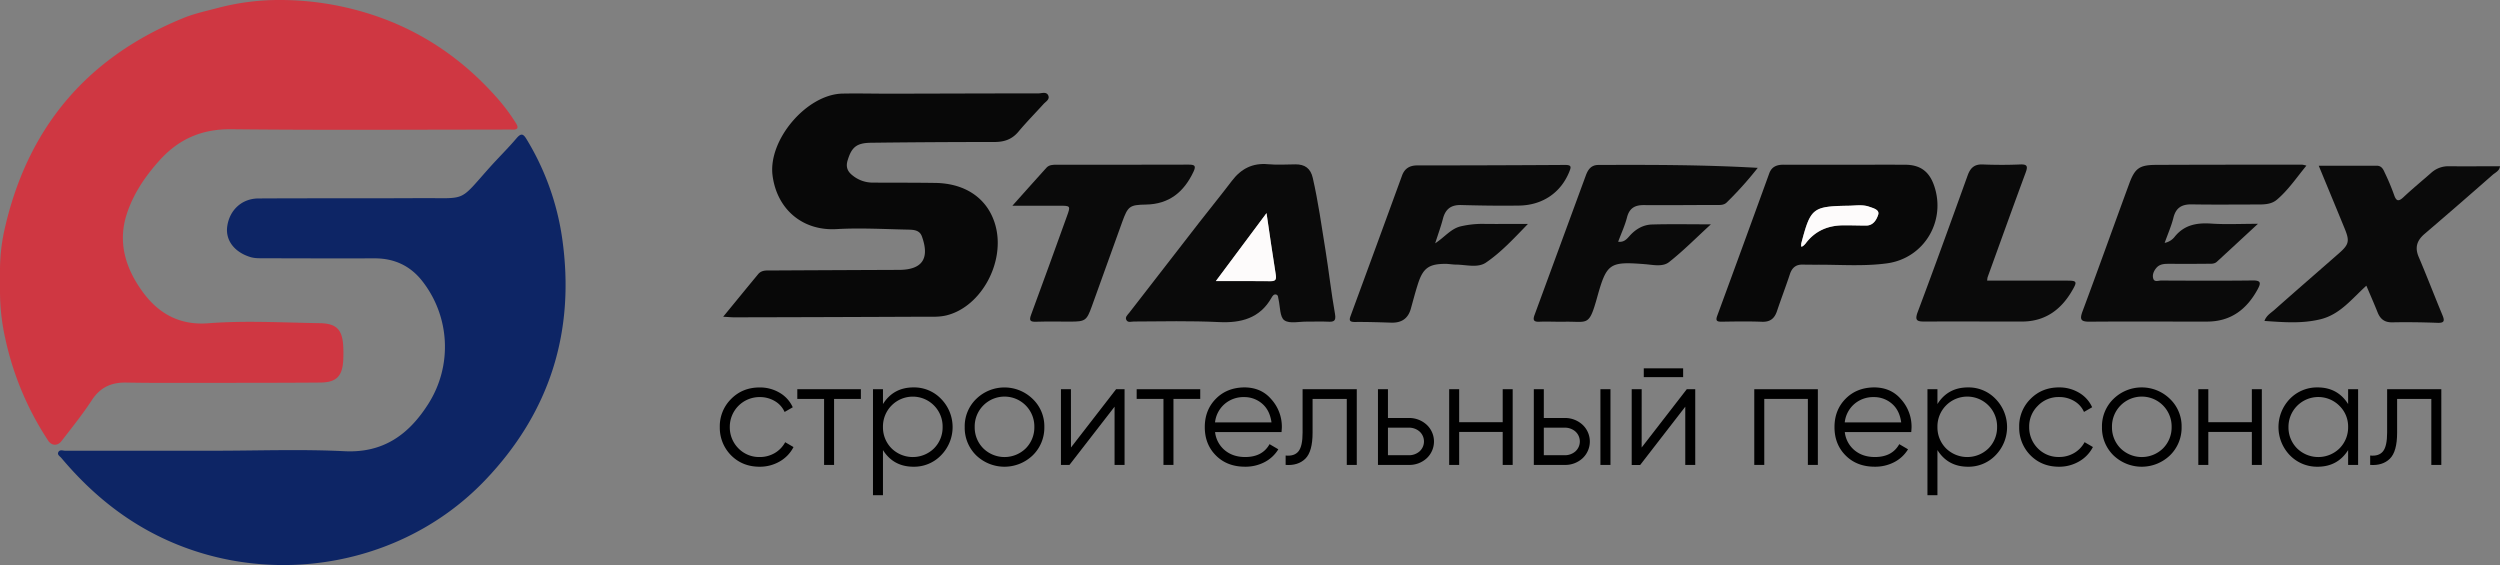 <svg xmlns="http://www.w3.org/2000/svg" viewBox="0 0 1837.98 415.43"><rect x="0" y="0" width="1837.98" height="415.43" fill="#808080" stroke="none"/><defs><style>.cls-1{fill:#cf3742;}.cls-2{fill:#0d2565;}.cls-3{fill:#080808;}.cls-4{fill:#0a0a0a;}.cls-5{fill:#fdfbfb;}</style></defs><title>staffplex</title><g id="Layer_2" data-name="Layer 2"><g id="Layer_1-2" data-name="Layer 1"><path class="cls-1" d="M205.4,0a217,217,0,0,1,37.39,3.18h.07q72.76,12.83,121.86,68a141.45,141.45,0,0,1,14.67,19.48c2,3.3,1.29,4.76-2.69,4.63-3.83-.13-7.68,0-11.52,0-65.07,0-130.14.46-195.19-.26-21.64-.24-38.55,7.17-52.72,22.89-10.58,11.75-19.35,24.74-24.14,39.65-6.75,21-.63,40.23,12.09,57.45C117,231,132.67,239.23,152.93,237.67c27.34-2.11,54.69-.5,82-.08,12.42.19,16.77,4.65,17.42,17a96.83,96.83,0,0,1,0,10.08c-.61,12-5,16.48-16.92,16.58-26.89.22-53.78.2-80.67.22-20.65,0-41.3.17-61.94-.21-11-.2-19.14,3.5-25.34,13-6.78,10.42-14.67,20.14-22.24,30-2.87,3.74-7.28,3.57-9.86-.36A220.38,220.38,0,0,1,4.3,250.81l0-.13A159.65,159.65,0,0,1,0,215.32V197.58a137.31,137.31,0,0,1,4.2-32.45l0-.12C21.68,92,65.31,41.61,134.77,13.28c8.27-3.38,17-5.21,25.58-7.49A175.58,175.58,0,0,1,205.4,0Z"/><path class="cls-2" d="M157.46,331.37c31.94,0,63.94-1.22,95.81.36,29,1.44,47.72-12.69,61.92-35.26a78.26,78.26,0,0,0-4.73-89.81c-8.79-11.27-20.62-16.75-35-16.72q-40.71.08-81.41-.08c-3.33,0-6.68.14-10-.88-11.73-3.62-18.37-12.28-17-22.45,1.61-12,10.67-20.56,22.9-20.63,39.86-.23,79.73,0,119.59-.24,34.25-.17,27.35,3.3,50.62-22.72,6.4-7.15,13.29-13.88,19.49-21.18,3.41-4,5-3.59,7.55.7a192.73,192.73,0,0,1,26.09,72.64c9.82,68.45-9,128.25-56.92,178.24C288.44,424.21,175.55,435.75,93.8,381c-18.52-12.39-34.45-27.38-48.72-44.33-1-1.2-3.06-2.23-2.27-4.09,1-2.33,3.38-1.21,5.14-1.21Q102.71,331.34,157.46,331.37Z"/><path class="cls-3" d="M531.67,232.87c9.33-11.37,17.49-21.36,25.71-31.3,2.65-3.21,6.46-2.7,10-2.72q46.1-.25,92.17-.43H661c17-.09,22.67-8.29,16.77-24.61-1.72-4.78-6.15-4.88-10.19-5-17.5-.34-35-1.38-52.53-.38C590.17,169.89,571.3,154,568,129.19c-3.51-26.2,25-59.87,51.41-60.38,12-.23,24,.09,36,.07,36-.07,72-.22,108-.21,2.44,0,5.83-1.5,7.23,1.45s-1.85,4.58-3.51,6.43C761,83.33,754.59,89.81,748.75,96.8c-4.74,5.68-10.46,7.6-17.66,7.59q-45.37,0-90.73.56c-10.73.14-14.25,3.31-17.18,12.91-1.38,4.52-.35,7.9,3.25,10.82a23.54,23.54,0,0,0,15.19,5.58c15.36.07,30.73,0,46.08.23,22.57.34,38.71,11.82,44.1,31.09,7.51,26.87-10.24,59.75-35.67,66.21-5.93,1.51-11.94,1-17.92,1.06q-69.12.32-138.26.45C537.86,233.31,535.78,233.09,531.67,232.87Z"/><path class="cls-4" d="M1591.44,178.57a12.25,12.25,0,0,0,7.37-4.51c7.11-8.83,16.36-10.39,27-9.67s21.36.15,34.21.15c-11,10.21-20.6,19.05-30.17,27.88-2,1.82-4.53,1.47-6.87,1.49-9.34.11-18.7.08-28,.05-3.65,0-7.25,0-9.84,3.23-1.92,2.37-3,5.29-1.95,8,1,2.36,3.85,1,5.84,1.06,22.33.09,44.66.23,67-.06,6-.08,6.41,1.62,3.87,6.32-8,14.81-19.71,23.87-37.12,23.91-28.81.06-57.62-.17-86.42.08-6.64.06-7.54-1.61-5.27-7.7,11.64-31.2,22.81-62.57,34.31-93.82,4.17-11.33,7.57-13.71,19.75-13.76,35.76-.16,71.53-.15,107.3-.18a20.62,20.62,0,0,1,3.2.74c-7.3,8.86-13.31,17.9-21.66,25-3.89,3.3-8.76,3.56-13.6,3.56-16.32,0-32.65.2-49-.08-7.28-.12-11.65,2.37-13.5,9.78C1596.35,166.2,1593.75,172.07,1591.44,178.57Z"/><path class="cls-4" d="M962.44,236.45c-.48,0-1,0-1.44,0-5.74-.12-12.92,1.77-16.79-1-3.37-2.4-3-10.05-4.26-15.38-.32-1.35-.12-3.12-1.77-3.54s-2.65,1.06-3.32,2.26c-8.58,15.28-22.59,18.79-38.65,18-20.86-1-41.73-.53-62.59-.41-1.82,0-4.19.93-5.36-.84-1.52-2.3.75-4.08,2-5.66q25.63-33.24,51.44-66.37c7.93-10.2,16.11-20.21,23.92-30.5,6.76-8.91,15.18-13.33,26.61-12.28,6.66.61,13.42.16,20.14.1,6.92-.06,11.17,2.92,12.77,10,4,17.53,6.47,35.32,9.32,53,2.51,15.6,4.23,31.33,7,46.88,1,5.53-1,6-5.3,5.78C971.57,236.27,967,236.45,962.44,236.45Zm-68.57-29.79c14.67,0,27.37-.13,40.07.08,4.25.07,4.53-1.57,3.94-5.19-2.33-14.36-4.35-28.76-6.74-44.87Z"/><path class="cls-3" d="M1356.86,121.11c14.64,0,29.28-.06,43.92,0,10.88.07,17.46,4.87,21.06,15.07,9.19,26.07-7.09,53.69-34.56,57.43-17.14,2.33-34.51.91-51.78,1-3.35,0-6.72,0-10.07-.08-5-.14-7.93,2.21-9.5,7-3,9.1-6.44,18.05-9.48,27.13-1.83,5.48-5,8.14-11.11,7.9-9.83-.39-19.68-.21-29.52-.06-3.56.05-4.7-.63-3.29-4.44q19.23-52.23,38.2-104.56c1.87-5.14,5.75-6.45,10.77-6.41C1326.62,121.17,1341.74,121.11,1356.86,121.11Zm-32.67,60.22c.73-.18,1-.17,1.19-.31a13.78,13.78,0,0,0,2-1.93c6.8-9.12,16.09-13.21,27.24-13.37,5.74-.08,11.49.14,17.23.16,5.32,0,7.77-4.48,8.93-8s-3.71-4.81-6.52-5.83c-4.8-1.75-10-.86-15-.77-26.77.46-28.11,1.57-35,27.56A14.46,14.46,0,0,0,1324.19,181.33Z"/><path class="cls-4" d="M1838,122.23c-.44,3.48-3.47,4.6-5.46,6.34q-24.82,21.83-49.94,43.33c-5.63,4.81-7.44,9.92-4.35,17.1,6,14.07,11.47,28.41,17.36,42.55,1.73,4.16,1.68,6-3.66,5.79-11-.42-22.07-.57-33.1-.36-5.73.12-8.89-2.4-10.88-7.41-2.48-6.21-5.18-12.33-8.24-19.54-10.73,9.71-19.3,21.12-33.64,24.66-13.54,3.34-27,2.25-41.27,1.26,1.4-4,4.65-5.81,7.16-8,15.79-14,31.71-27.79,47.57-41.69,7.44-6.53,8-9,4.27-18.13-6.26-15.28-12.59-30.53-19.1-46.3,14.61,0,28.62,0,42.62,0,3.66,0,4.88,2.75,6,5.31a167.68,167.68,0,0,1,6.68,15.91c1.57,4.62,3.08,5.58,7,1.91,6.63-6.22,13.68-12,20.49-18a18.58,18.58,0,0,1,13.15-4.72C1813,122.33,1825.41,122.23,1838,122.23Z"/><path class="cls-4" d="M1055.13,178.89c7.15-4.71,11.4-10.56,18.48-12.41a69.91,69.91,0,0,1,18.54-1.85c9.73.07,19.45,0,31.17,0-10.76,11.13-19.92,21-30.86,28.42-6,4.11-14.53,1.56-21.93,1.48-2.63,0-5.25-.54-7.87-.54-12,0-16.42,3.07-20.09,14.39-2,6.15-3.61,12.42-5.35,18.64-2.06,7.33-7,10.43-14.44,10.19-8.87-.28-17.76-.59-26.64-.49-4,0-4.4-1.19-3.16-4.56q19-51.59,37.84-103.22c1.88-5.1,5.63-7.33,11.12-7.33q54.39,0,108.79-.35c4.65,0,4.46,1.47,3,5-6.14,15.28-19.55,24.64-37,24.88-14.15.2-28.32,0-42.47-.39-7.51-.23-11.6,3-13.44,10.07C1059.41,166.32,1057.44,171.68,1055.13,178.89Z"/><path class="cls-4" d="M1292.28,123.4a263,263,0,0,1-22.81,25.43c-2.26,2.21-5.3,1.87-8.18,1.87-17.53,0-35,.24-52.57.08-6.65-.06-10.77,2.11-12.54,9-1.52,5.94-4.17,11.6-6.52,17.94,4.42.58,6.5-2.17,8.56-4.46,4.39-4.87,9.85-8,16.24-8.21,13.78-.4,27.58-.12,43.37-.12-11.06,10.13-20.4,19.62-30.79,27.78-4.66,3.67-11.68,2-17.59,1.52-26.09-2.05-28.22-.81-35.22,24.3-6.09,21.87-6.81,17.67-23.79,18-6.24.13-12.49-.27-18.72,0-4.41.22-4.81-1.5-3.52-5q18.85-51.27,37.69-102.55c1.55-4.19,3.81-7.67,9.15-7.7C1213.64,121.13,1252.24,121.11,1292.28,123.4Z"/><path class="cls-4" d="M744.32,151.23c9.12-10.19,17-19.09,25-27.9,1.93-2.13,4.66-2.23,7.34-2.23,32.4,0,64.8.05,97.2-.07,4.31,0,5.7.7,3.61,5.16-7,14.93-17.88,23.92-35,24.2-12,.2-13.24,1.21-17.46,12.88q-11.22,31.11-22.41,62.22c-3.71,10.24-4.79,10.94-15.67,10.95-8.4,0-16.81-.18-25.2.09-4.55.15-5.23-1-3.63-5.27,8.9-24,17.54-48.1,26.25-72.17,2.83-7.83,2.82-7.85-5.79-7.86Z"/><path class="cls-4" d="M1460.93,206.32c19.81,0,39.25,0,58.69,0,7.2,0,7.7.63,4,7-8.16,14.31-20,23.07-37.08,23.08-23.77,0-47.55-.1-71.32,0-5.41,0-7.83-.4-5.34-7,12.55-33.41,24.67-67,36.77-100.57,2-5.48,5-8.17,11.06-7.92,9.11.37,18.26.39,27.37,0,5.26-.22,5.94,1.2,4.18,5.94-9.48,25.61-18.69,51.32-28,77A19.82,19.82,0,0,0,1460.93,206.32Z"/><path class="cls-5" d="M893.87,206.66l37.27-50c2.39,16.11,4.41,30.51,6.74,44.87.59,3.62.31,5.26-3.94,5.19C921.24,206.53,908.54,206.66,893.87,206.66Z"/><path class="cls-5" d="M1324.19,181.33a14.46,14.46,0,0,1,.15-2.54c6.87-26,8.21-27.1,35-27.56,5-.09,10.17-1,15,.77,2.81,1,7.72,2.13,6.52,5.83s-3.61,8.06-8.93,8c-5.74,0-11.49-.24-17.23-.16-11.15.16-20.44,4.25-27.24,13.37a13.78,13.78,0,0,1-2,1.93C1325.22,181.16,1324.92,181.15,1324.19,181.33Z"/><path d="M558.45,343.13q-12.57,0-20.92-8.34A28.75,28.75,0,0,1,529.19,314a28.14,28.14,0,0,1,8.34-20.7q8.36-8.44,20.92-8.45a28.22,28.22,0,0,1,14.81,3.95,23.45,23.45,0,0,1,9.57,10.63l-6,3.45a17.36,17.36,0,0,0-7.18-8,21.4,21.4,0,0,0-11.19-2.95,21.84,21.84,0,0,0-21.92,22,21.84,21.84,0,0,0,6.34,15.7A21.19,21.19,0,0,0,558.45,336a21.55,21.55,0,0,0,11.08-2.89,20.29,20.29,0,0,0,7.73-8l6.12,3.57a25.73,25.73,0,0,1-10.12,10.57A28.94,28.94,0,0,1,558.45,343.13Z"/><path d="M586.17,286.15h46.74v7.12h-19.7V341.8h-7.35V293.27H586.17Z"/><path d="M671.63,284.82a27.44,27.44,0,0,1,20.26,8.45,29.57,29.57,0,0,1,0,41.41,27.44,27.44,0,0,1-20.26,8.45q-14.79,0-22.48-12.24v33.17h-7.34V286.15h7.34v10.91Q656.83,284.82,671.63,284.82ZM655.5,329.67a22.31,22.31,0,0,0,31.16,0A21.8,21.8,0,0,0,693,314a21.93,21.93,0,1,0-43.85,0A21.81,21.81,0,0,0,655.5,329.67Z"/><path d="M759.22,334.79a30,30,0,0,1-41.51,0A28.3,28.3,0,0,1,709.25,314a27.93,27.93,0,0,1,8.46-20.7,29.71,29.71,0,0,1,41.51,0,27.76,27.76,0,0,1,8.57,20.7A28.36,28.36,0,0,1,759.22,334.79Zm-36.28-5.12a22.31,22.31,0,0,0,31.16,0,21.8,21.8,0,0,0,6.34-15.7,21.93,21.93,0,1,0-43.85,0A21.81,21.81,0,0,0,722.94,329.67Z"/><path d="M787.37,329l33.17-42.85h6.23V341.8h-7.35V299L786.26,341.8H780V286.15h7.34Z"/><path d="M835.67,286.15h46.74v7.12H862.72V341.8h-7.35V293.27h-19.7Z"/><path d="M914.8,284.82q12.47,0,19.92,8.79a30.05,30.05,0,0,1,7.68,20.59c0,.37-.08,1.52-.22,3.45H893.32A20.19,20.19,0,0,0,900.44,331q6,5,15,5,12.69,0,17.92-9.46l6.45,3.78a25.65,25.65,0,0,1-10.07,9.41,30.31,30.31,0,0,1-14.41,3.39q-13.14,0-21.37-8.23T885.75,314q0-12.57,8.13-20.81T914.8,284.82Zm0,7.12a21.24,21.24,0,0,0-14.52,5.12,20.87,20.87,0,0,0-7,13.46h41.51q-1.23-8.89-6.79-13.68A19.89,19.89,0,0,0,914.8,291.94Z"/><path d="M957.65,286.15h39.84V341.8h-7.35V293.27H965v24.82q0,13.92-5.34,19.15t-14.47,4.56v-6.9q6.45.66,9.46-3.12t3-13.69Z"/><path d="M1020.41,307.3h15.25a19,19,0,0,1,13.13,4.89,16.83,16.83,0,0,1,0,24.82,18.71,18.71,0,0,1-13.13,4.79h-22.59V286.15h7.34Zm0,27.38h15.25a11.7,11.7,0,0,0,8-2.84,9.84,9.84,0,0,0,0-14.58,11.7,11.7,0,0,0-8-2.84h-15.25Z"/><path d="M1104.77,310.41V286.15h7.34V341.8h-7.34V317.54h-32V341.8h-7.35V286.15h7.35v24.26Z"/><path d="M1135,307.3h15.25a19,19,0,0,1,13.13,4.89,16.85,16.85,0,0,1,0,24.82,18.73,18.73,0,0,1-13.13,4.79h-22.6V286.15H1135Zm0,27.38h15.25a11.72,11.72,0,0,0,8-2.84,9.84,9.84,0,0,0,0-14.58,11.72,11.72,0,0,0-8-2.84H1135Zm41.62,7.12V286.15H1184V341.8Z"/><path d="M1206.93,329l33.17-42.85h6.23V341.8H1239V299l-33.16,42.85h-6.23V286.15h7.34Zm30.5-51.75h-28.94v-6.46h28.94Z"/><path d="M1289.73,286.15h46.74V341.8h-7.34V293.27h-32.05V341.8h-7.35Z"/><path d="M1377.76,284.82q12.46,0,19.92,8.79a30.05,30.05,0,0,1,7.68,20.59c0,.37-.07,1.52-.22,3.45h-48.86A20.19,20.19,0,0,0,1363.4,331q6,5,15,5,12.69,0,17.92-9.46l6.45,3.78a25.59,25.59,0,0,1-10.07,9.41,30.31,30.31,0,0,1-14.41,3.39q-13.14,0-21.37-8.23T1348.71,314q0-12.57,8.13-20.81T1377.76,284.82Zm0,7.12a21.24,21.24,0,0,0-14.52,5.12,20.87,20.87,0,0,0-7,13.46h41.51q-1.21-8.89-6.78-13.68A19.92,19.92,0,0,0,1377.76,291.94Z"/><path d="M1446.87,284.82a27.44,27.44,0,0,1,20.26,8.45,29.59,29.59,0,0,1,0,41.41,27.44,27.44,0,0,1-20.26,8.45q-14.8,0-22.48-12.24v33.17h-7.34V286.15h7.34v10.91Q1432.07,284.82,1446.87,284.82Zm-16.14,44.85a22.33,22.33,0,0,0,31.17,0,21.84,21.84,0,0,0,6.34-15.7,21.93,21.93,0,1,0-43.85,0A21.84,21.84,0,0,0,1430.73,329.67Z"/><path d="M1513.76,343.13q-12.59,0-20.93-8.34a28.75,28.75,0,0,1-8.34-20.82,28.14,28.14,0,0,1,8.34-20.7q8.36-8.44,20.93-8.45a28.18,28.18,0,0,1,14.8,3.95,23.45,23.45,0,0,1,9.57,10.63l-6,3.45a17.36,17.36,0,0,0-7.18-8,21.39,21.39,0,0,0-11.18-2.95,21,21,0,0,0-15.58,6.45,21.2,21.2,0,0,0-6.35,15.58,21.81,21.81,0,0,0,6.35,15.7,21.16,21.16,0,0,0,15.58,6.34,21.52,21.52,0,0,0,11.07-2.89,20.29,20.29,0,0,0,7.73-8l6.12,3.57a25.73,25.73,0,0,1-10.12,10.57A28.91,28.91,0,0,1,1513.76,343.13Z"/><path d="M1595.33,334.79a30,30,0,0,1-41.51,0,28.3,28.3,0,0,1-8.46-20.82,27.93,27.93,0,0,1,8.46-20.7,29.71,29.71,0,0,1,41.51,0,27.76,27.76,0,0,1,8.57,20.7A28.36,28.36,0,0,1,1595.33,334.79Zm-36.28-5.12a22.31,22.31,0,0,0,31.16,0,21.81,21.81,0,0,0,6.35-15.7,21.93,21.93,0,1,0-43.85,0A21.8,21.8,0,0,0,1559.05,329.67Z"/><path d="M1655.54,310.41V286.15h7.34V341.8h-7.34V317.54h-32V341.8h-7.35V286.15h7.35v24.26Z"/><path d="M1726.32,297.06V286.15h7.34V341.8h-7.34V330.89q-7.68,12.24-22.48,12.24a27.8,27.8,0,0,1-20.37-8.45,29.85,29.85,0,0,1,0-41.41,27.8,27.8,0,0,1,20.37-8.45Q1718.63,284.82,1726.32,297.06Zm-37.51,32.61a22.31,22.31,0,0,0,31.16,0,21.81,21.81,0,0,0,6.35-15.7,21.2,21.2,0,0,0-6.35-15.58,21.92,21.92,0,0,0-37.5,15.58A21.8,21.8,0,0,0,1688.81,329.67Z"/><path d="M1755,286.15h39.84V341.8h-7.35V293.27h-25.15v24.82q0,13.92-5.34,19.15t-14.47,4.56v-6.9q6.46.66,9.46-3.12t3-13.69Z"/></g></g></svg>